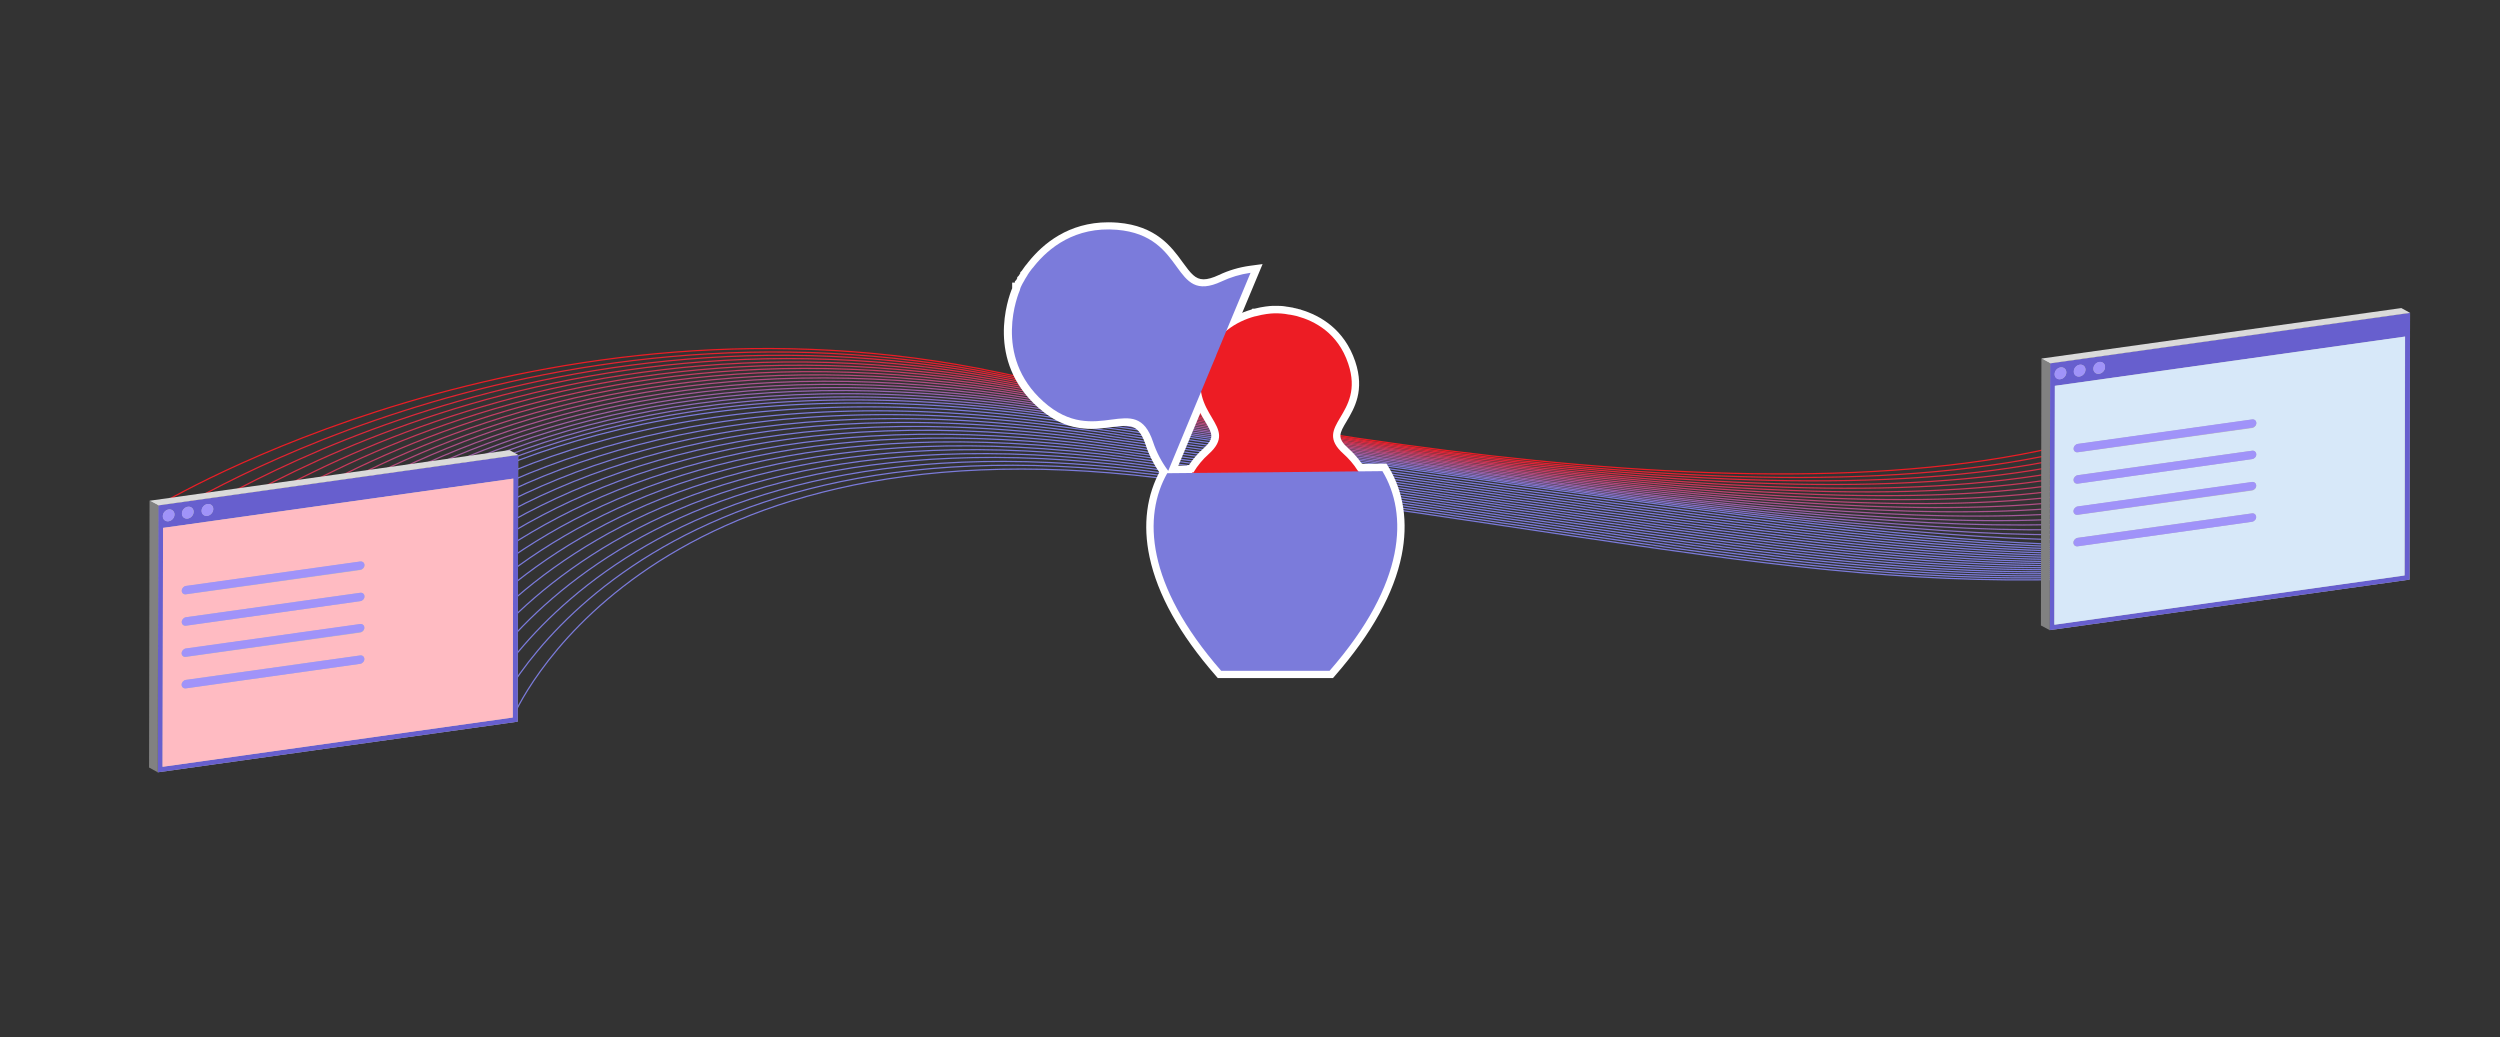 <?xml version="1.0" encoding="utf-8"?>
<!-- Generator: Adobe Illustrator 23.0.1, SVG Export Plug-In . SVG Version: 6.00 Build 0)  -->
<svg version="1.1" id="Layer_1_copy" xmlns="http://www.w3.org/2000/svg" xmlns:xlink="http://www.w3.org/1999/xlink" x="0px"
	 y="0px" viewBox="0 0 2034.5 844" style="enable-background:new 0 0 2034.5 844;" xml:space="preserve">
<rect x="0" y="0" width="2034.5" height="844" fill="#333333" stroke="none"/>
<style type="text/css">
	.st0{fill:none;stroke:#ED1C24;stroke-miterlimit:10;}
	.st1{fill:none;stroke:#E6222F;stroke-miterlimit:10;}
	.st2{fill:none;stroke:#E0273A;stroke-miterlimit:10;}
	.st3{fill:none;stroke:#D92D44;stroke-miterlimit:10;}
	.st4{fill:none;stroke:#D2324F;stroke-miterlimit:10;}
	.st5{fill:none;stroke:#CB385A;stroke-miterlimit:10;}
	.st6{fill:none;stroke:#C53E65;stroke-miterlimit:10;}
	.st7{fill:none;stroke:#BE436F;stroke-miterlimit:10;}
	.st8{fill:none;stroke:#B7497A;stroke-miterlimit:10;}
	.st9{fill:none;stroke:#B14E85;stroke-miterlimit:10;}
	.st10{fill:none;stroke:#AA5490;stroke-miterlimit:10;}
	.st11{fill:none;stroke:#A3599A;stroke-miterlimit:10;}
	.st12{fill:none;stroke:#9D5FA5;stroke-miterlimit:10;}
	.st13{fill:none;stroke:#9665B0;stroke-miterlimit:10;}
	.st14{fill:none;stroke:#8F6ABB;stroke-miterlimit:10;}
	.st15{fill:none;stroke:#8870C5;stroke-miterlimit:10;}
	.st16{fill:none;stroke:#8275D0;stroke-miterlimit:10;}
	.st17{fill:none;stroke:#7B7BDB;stroke-miterlimit:10;}
	.st18{enable-background:new    ;}
	.st19{fill:#BABABA;}
	.st20{clip-path:url(#SVGID_2_);}
	.st21{fill:#675FCE;}
	.st22{fill:#FFBBC2;}
	.st23{fill:#A093F9;}
	.st24{fill:#818181;}
	.st25{fill:#DADADA;}
	.st26{fill:#FFFFFF;}
	.st27{fill:#ED1C24;}
	.st28{fill:#7B7BDB;}
	.st29{clip-path:url(#SVGID_4_);}
	.st30{fill:#D7E8F9;}
</style>
<g>
	<path class="st0" d="M128.8,411.3c0,0,310.2-187.7,685.2-107.9s825.4,139.7,1017.2-8.6"/>
	<path class="st1" d="M129,423.7c0,0,300.9-198.3,687.8-118.2s826.1,138.9,1014.4-2.7"/>
	<path class="st2" d="M129.2,436.1c0,0,291.7-208.9,690.5-128.6s826.8,138,1011.5,3.2"/>
	<path class="st3" d="M129.4,448.5c0,0,282.4-219.5,693.1-138.9s827.4,137.2,1008.7,9.1"/>
	<path class="st4" d="M129.6,461c0,0,273.1-230.1,695.8-149.2s828.1,136.4,1005.8,14.9"/>
	<path class="st5" d="M129.8,473.4c0,0,263.9-240.6,698.4-159.5s828.8,135.5,1003,20.8"/>
	<path class="st6" d="M130.1,485.9c0,0,254.6-251.2,701.1-169.9s829.4,134.7,1000.1,26.7"/>
	<path class="st7" d="M130.3,498.4c0,0,245.4-261.8,703.7-180.2s830.1,133.9,997.3,32.5"/>
	<path class="st8" d="M130.5,510.9c0,0,236.1-272.4,706.4-190.5s830.8,133,994.4,38.4"/>
	<path class="st9" d="M130.7,523.4c0,0,226.8-283,709-200.9s831.4,132.2,991.6,44.3"/>
	<path class="st10" d="M130.9,536c0,0,217.6-293.5,711.7-211.2s832.1,131.3,988.7,50.2"/>
	<path class="st11" d="M131.1,548.5c0,0,208.3-304.1,714.3-221.5s832.8,130.5,985.9,56"/>
	<path class="st12" d="M131.3,561.1c0,0,199.1-314.7,717-231.8s833.4,129.7,983,61.9"/>
	<path class="st13" d="M131.5,573.6c0,0,189.8-325.3,719.6-242.2s834.1,128.8,980.1,67.8"/>
	<path class="st14" d="M131.7,586.2c0,0,180.6-335.9,722.3-252.5s834.8,128,977.3,73.6"/>
	<path class="st15" d="M131.9,598.8c0,0,171.3-346.4,724.9-262.8s835.4,127.1,974.4,79.5"/>
	<path class="st16" d="M132.1,611.4c0,0,162-357,727.6-273.2s836.1,126.3,971.6,85.4"/>
	<path class="st17" d="M132.3,624c0,0,152.8-367.6,730.2-283.5s836.8,125.5,968.7,91.2"/>
	<path class="st17" d="M149.1,621.6c0,0,149.8-360.5,718.1-278.3s822.9,124.6,964.5,90"/>
	<path class="st17" d="M165.9,619.3c0,0,146.8-353.4,706.1-273.1s808.9,123.7,960.3,88.7"/>
	<path class="st17" d="M182.6,616.9c0,0,143.8-346.3,694-267.9s795,122.8,956,87.4"/>
	<path class="st17" d="M199.4,614.6c0,0,140.7-339.1,681.9-262.7s781.1,121.9,951.8,86.1"/>
	<path class="st17" d="M216.1,612.2c0,0,137.7-332,669.9-257.5s767.2,121.1,947.6,84.8"/>
	<path class="st17" d="M232.9,609.9c0,0,134.7-324.9,657.8-252.3S1644,477.7,1834,441.1"/>
	<path class="st17" d="M249.7,607.5c0,0,131.7-317.8,645.7-247.1s739.4,119.3,939.1,82.2"/>
	<path class="st17" d="M266.4,605.2c0,0,128.7-310.7,633.7-241.9s725.5,118.4,934.9,80.9"/>
	<path class="st17" d="M283.2,602.8c0,0,125.7-303.5,621.6-236.7s711.6,117.5,930.6,79.6"/>
	<path class="st17" d="M300,600.4c0,0,122.7-296.4,609.5-231.5s697.6,116.7,926.4,78.3"/>
	<path class="st17" d="M316.7,598.1c0,0,119.7-289.3,597.5-226.3s683.7,115.8,922.2,77"/>
	<path class="st17" d="M333.5,595.7c0,0,116.7-282.2,585.4-221.1s669.8,114.9,917.9,75.7"/>
	<path class="st17" d="M350.3,593.4c0,0,113.7-275.1,573.3-215.9s655.9,114,913.7,74.4"/>
	<path class="st17" d="M367,591c0,0,110.6-268,561.3-210.7s642,113.1,909.5,73.1"/>
	<path class="st17" d="M383.8,588.7c0,0,107.6-260.8,549.2-205.5S1561,495.4,1838.2,455"/>
	<path class="st17" d="M400.5,586.3c0,0,104.6-253.7,537.1-200.3s614.2,111.4,901,70.5"/>
	<path class="st17" d="M417.3,583.9c0,0,101.6-246.6,525.1-195.1s600.2,110.5,896.8,69.3"/>
</g>
<g>
	<g class="st18">
		<g>
			<polygon class="st19" points="421.7,370.2 421.3,587.3 128.4,628.5 128.8,411.3 			"/>
			<g class="st18">
				<defs>
					<polygon id="SVGID_1_" class="st18" points="421.7,370.2 421.3,587.3 128.4,628.5 128.8,411.3 					"/>
				</defs>
				<clipPath id="SVGID_2_">
					<use xlink:href="#SVGID_1_"  style="overflow:visible;"/>
				</clipPath>
				<g class="st20">
					<path class="st21" d="M132.3,624l0.4-194.4l285-40.1l-0.4,194.4L132.3,624 M137.2,424.2c-2.6,0.4-4.8-1.5-4.7-4.1
						c0-2.7,2.1-5.1,4.8-5.5c2.6-0.4,4.8,1.5,4.7,4.1C142,421.4,139.9,423.8,137.2,424.2 M152.8,422c-2.6,0.4-4.8-1.5-4.7-4.1
						c0-2.7,2.1-5.1,4.8-5.5c2.6-0.4,4.8,1.5,4.7,4.1C157.6,419.2,155.4,421.7,152.8,422 M168.8,419.8c-2.6,0.4-4.8-1.5-4.7-4.1
						c0-2.7,2.1-5.1,4.8-5.5c2.6-0.4,4.8,1.5,4.7,4.1C173.5,417,171.4,419.4,168.8,419.8 M421.9,369.9l-293.3,41.2l-0.4,217.7
						l293.3-41.2L421.9,369.9"/>
					<path class="st22" d="M151.2,560.2c-1.9,0.3-3.4-1.1-3.4-3c0-1.9,1.6-3.6,3.4-3.9l141.9-19.9c1.9-0.3,3.4,1.1,3.4,2.9
						c0.1,1.8-1.5,3.6-3.3,3.9L151.2,560.2 M151.2,534.6c-1.9,0.3-3.4-1.1-3.4-2.9c0-1.9,1.6-3.7,3.4-3.9l141.9-19.9
						c1.9-0.3,3.4,1.1,3.4,3c0.1,1.9-1.5,3.6-3.3,3.9L151.2,534.6 M151.3,509.2c-1.9,0.3-3.4-1.1-3.4-3c0-1.9,1.6-3.6,3.4-3.9
						l141.9-19.9c1.9-0.3,3.4,1.1,3.4,2.9c0.1,1.9-1.5,3.6-3.3,3.9L151.3,509.2 M151.3,483.7c-1.9,0.3-3.4-1.1-3.4-2.9
						c0-1.9,1.6-3.7,3.4-3.9l141.9-19.9c1.9-0.3,3.4,1.1,3.4,3c0.1,1.8-1.5,3.6-3.3,3.9L151.3,483.7 M417.7,389.5l-285,40.1
						L132.3,624l285-40.1L417.7,389.5"/>
					<path class="st23" d="M137.3,414.6c-2.6,0.4-4.8,2.8-4.8,5.5c0,2.7,2.1,4.5,4.7,4.1c2.6-0.4,4.8-2.8,4.8-5.5
						C142,416.1,139.9,414.2,137.3,414.6"/>
					<path class="st23" d="M152.8,412.4c-2.6,0.4-4.8,2.8-4.8,5.5c0,2.7,2.1,4.5,4.7,4.1c2.6-0.4,4.8-2.8,4.8-5.5
						C157.6,413.9,155.4,412,152.8,412.4"/>
					<path class="st23" d="M168.8,410.2c-2.6,0.4-4.8,2.8-4.8,5.5c0,2.7,2.1,4.5,4.7,4.1c2.6-0.4,4.8-2.8,4.8-5.5
						C173.5,411.7,171.4,409.8,168.8,410.2"/>
					<path class="st23" d="M293.2,456.9l-141.9,19.9c-1.8,0.3-3.4,2-3.4,3.9c0,1.8,1.5,3.2,3.4,2.9l142-20c1.8-0.3,3.4-2.1,3.3-3.9
						C296.6,458.1,295.1,456.7,293.2,456.9"/>
					<path class="st23" d="M293.2,482.4l-141.9,19.9c-1.8,0.3-3.4,2-3.4,3.9c0,1.8,1.5,3.2,3.4,3l142-20c1.8-0.3,3.4-2,3.3-3.9
						C296.6,483.5,295.1,482.1,293.2,482.4"/>
					<path class="st23" d="M293.1,507.8l-141.9,19.9c-1.8,0.3-3.4,2-3.4,3.9c0,1.8,1.5,3.2,3.4,2.9l142-20c1.8-0.3,3.4-2,3.3-3.9
						C296.5,509,295,507.6,293.1,507.8"/>
					<path class="st23" d="M293.1,533.4l-141.9,19.9c-1.8,0.3-3.4,2-3.4,3.9c0,1.8,1.5,3.2,3.4,3l142-20c1.8-0.3,3.4-2.1,3.3-3.9
						C296.5,534.5,295,533.1,293.1,533.4"/>
				</g>
			</g>
		</g>
		<g>
			<polygon class="st24" points="128.4,628.5 121.3,624.6 121.7,407.5 128.8,411.3 			"/>
		</g>
		<g>
			<polygon class="st25" points="128.8,411.3 121.7,407.5 414.6,366.3 421.7,370.2 			"/>
		</g>
	</g>
</g>
<g>
	<g>
		<path class="st26" d="M1001.2,514.7l-1.8-2.1c-22.7-26-36.8-51.3-41.9-75.2c-4.4-20.6-1.9-39.9,7.2-55.9l1.7-3h1.2
			c3.3-5,7.2-9.5,11.6-13.4c9.6-8.5,7.4-12.3,1.4-22.3c-6.3-10.5-14.8-24.9-6.9-48.5c9-26.9,29.2-37.9,44.8-42.4l0.7-0.7l1.8,0
			c6.7-1.7,12.1-2.2,14.9-2.3c0.8,0,1.4,0,1.9,0h2.3c0.6,0,1.2,0,1.8,0.1l0.1,0c0.2,0,0.4,0,0.6,0c1,0,1.9,0.2,2.9,0.3l0,0h0.2
			l0.4,0.1c0,0,0.1,0,0.1,0l0.4,0.1c0.7,0.1,1.4,0.2,2.2,0.3l0.4,0.1h0.1l0.7,0.1c0.2,0,0.3,0.1,0.5,0.1l1.9,0.3l0.1,0.1
			c0.6,0.1,1.1,0.2,1.7,0.4l0.2,0h0.1l0.6,0.2c0.1,0,0.3,0,0.4,0.1h0.3l0.8,0.3c0.2,0,0.3,0.1,0.5,0.1l1.7,0.4v0.1
			c15.6,4.7,35.2,15.8,44.1,42.1c7.9,23.6-0.7,38-6.9,48.5c-6,10-8.2,13.8,1.4,22.3c4,3.6,7.6,7.7,10.7,12.1h0.4l1.8,2.9
			c9.6,16,12.5,35.5,8.4,56.3c-4.9,24.2-19,49.9-42.1,76.4l-1.8,2.1H1001.2z"/>
		<g>
			<path class="st26" d="M945.5,387.1c-5.8-7.6-10.2-16.1-13.2-25.2c-4.7-14.1-10.6-15.3-16.7-15.3c-3.3,0-7,0.5-11.1,1
				c-4.9,0.7-10.5,1.4-16.5,1.4c-16.2,0-30-5.6-43.3-17.5c-42.5-37.9-24.5-88.5-21-96.9V230l2.2,0v-1l1.1-1.1l0.8-1.5v-0.8l1.2-1.2
				c0.1-0.1,0.2-0.3,0.3-0.4l0,0c0.3-0.6,0.7-1.1,1-1.7v-0.7l1.2-1.2v0l1.2-1.7c0.6-0.8,1.1-1.6,1.7-2.4c0-0.1,0.1-0.1,0.2-0.2
				c0.3-0.4,0.6-0.8,0.9-1.1c0,0,0-0.1,0.1-0.1c0.3-0.4,0.5-0.7,0.7-0.9l0,0c0.1-0.1,0.1-0.2,0.2-0.3c0,0,0.1-0.1,0.1-0.1
				c0.1-0.2,0.3-0.4,0.4-0.5c11.8-14.7,32.5-32.2,64.9-32.2c2.5,0,5.1,0.1,7.7,0.3c31.3,2.6,43.8,19.7,52.9,32.3
				c6.6,9.1,10.3,13.8,17,13.8c0,0,0,0,0,0c3.3,0,7.5-1.2,12.4-3.5c8-3.8,16.5-6.3,25.2-7.5l10.4-1.4l-28.7,68.7h0.1l-3.5,8.3
				l-4,9.5l-39.4,94.1L945.5,387.1z"/>
			<path class="st26" d="M991.1,551.9l-1.8-2.1c-29.2-33.4-47.3-65.9-53.8-96.5c-5.6-26.2-2.4-50.8,9.2-71.2l1.7-3l76.9-0.8l2.8,0
				l102.2-1l1.8,2.9c12.3,20.3,15.9,45.1,10.6,71.6c-6.2,31-24.5,64-54.1,97.9l-1.8,2.1H991.1z"/>
		</g>
	</g>
	<g>
		<path class="st27" d="M1105.1,383h-0.2c-3.2-5.2-7.2-9.7-11.5-13.6c-26.4-23.5,18-31.1,3.8-73.4c-8.3-25-27.4-34.8-41.6-38.7l0,0
			c-0.2-0.1-0.5-0.1-0.7-0.2c-0.1,0-0.2,0-0.2,0c-0.2-0.1-0.5-0.1-0.7-0.2c-0.1,0-0.2,0-0.2,0c-0.2,0-0.5-0.1-0.7-0.2
			c0,0-0.1,0-0.1,0c-0.9-0.2-1.6-0.4-2.5-0.5l0,0c-0.2,0-0.5-0.1-0.7-0.1c0,0-0.1,0-0.1,0c-0.2,0-0.5-0.1-0.7-0.1c0,0,0,0-0.1,0
			c-1-0.2-2-0.3-2.9-0.5c0,0,0,0,0,0c-0.2,0-0.5,0-0.7-0.1h0c-1.1-0.1-2.1-0.2-2.9-0.3h0c-0.2,0-0.3,0-0.5,0h0
			c-0.6,0-1.2-0.1-1.6-0.1c0,0,0,0-0.1,0c-0.1,0-0.2,0-0.3,0c0,0,0,0-0.1,0c-0.1,0-0.2,0-0.2,0c0,0,0,0-0.1,0c-0.2,0-0.4,0-0.6,0
			c0,0,0,0-0.1,0s-0.1,0-0.1,0c0,0,0,0,0,0c0,0,0,0-0.1,0h0c0,0,0,0,0,0h0l0,0c0,0,0,0,0,0c0,0,0,0,0,0h0c0,0,0,0-0.1,0h0
			c0,0-0.1,0-0.1,0c0,0,0,0-0.1,0s-0.1,0-0.2,0h0c-0.4,0-0.9,0-1.6,0l0,0c-2.8,0.1-8.1,0.6-14.4,2.3c0,0,0,0-0.1,0
			c-0.3,0.1-0.6,0.2-0.9,0.2c0,0-0.1,0-0.1,0c-14.1,3.9-33,13.9-41.3,38.7c-14.1,42.2,30.2,49.8,3.8,73.4
			c-4.7,4.2-8.9,9.2-12.3,14.9h-1c-15.2,26.8-13.7,69.7,33.9,124.2h20.3h13.8h13.4h20.6C1120.4,453.1,1121.2,409.7,1105.1,383z"/>
		<g>
			<path class="st28" d="M985.7,298.9l4-9.5c0,0,0,0-0.1,0l28.1-67.4c-8.4,1.2-16.3,3.6-23.5,7c-41.5,19.4-27.8-37.3-85.3-42
				c-34-2.8-55.5,14.8-67.4,29.7l0,0l0,0c-0.2,0.2-0.4,0.5-0.6,0.8c-0.1,0.1-0.1,0.2-0.2,0.2c-0.2,0.2-0.4,0.5-0.6,0.7
				c-0.1,0.1-0.1,0.2-0.2,0.2c-0.2,0.2-0.4,0.5-0.6,0.8c0,0,0,0.1-0.1,0.1c-0.7,0.9-1.3,1.8-1.9,2.6c0,0,0,0,0,0
				c-0.2,0.3-0.4,0.5-0.5,0.8c0,0,0,0.1-0.1,0.1c-0.2,0.2-0.3,0.5-0.5,0.8c0,0,0,0,0,0.1c-0.7,1.1-1.4,2.2-2,3.2c0,0,0,0,0,0
				c-0.2,0.2-0.3,0.5-0.4,0.7c0,0,0,0,0,0.1c-0.7,1.2-1.3,2.3-1.9,3.3c0,0,0,0,0,0.1c-0.1,0.2-0.2,0.4-0.3,0.5c0,0,0,0,0,0
				c-0.4,0.7-0.7,1.4-0.9,1.9c0,0,0,0,0,0.1c0,0.1-0.1,0.2-0.2,0.3c0,0,0,0.1,0,0.1c0,0.1-0.1,0.2-0.1,0.3c0,0,0,0,0,0.1
				c-0.1,0.2-0.2,0.5-0.3,0.7c0,0,0,0.1,0,0.1c0,0,0,0.1,0,0.1c0,0,0,0.1,0,0.1c0,0,0,0,0,0.1c0,0,0,0,0,0v0v0l0,0l0,0
				c0,0,0,0,0,0.1l0,0c-1.2,2.7-22.8,53.7,19.1,91.1c43,38.4,74.8-10.5,89.2,32.9c2.7,8.1,6.8,16.1,12.3,23.4L985.7,298.9z"/>
			<path class="st28" d="M1125,383.4l-98.9,1h-2.8l0,0l-73.4,0.7c-19.7,34.7-17.7,90.3,43.9,160.8h26.3h17.8h17.4h26.7
				C1144.7,474.2,1145.8,418,1125,383.4z"/>
		</g>
	</g>
</g>
<g>
	<g class="st18">
		<g>
			<polygon class="st19" points="1961.3,254.6 1960.9,471.7 1668,512.8 1668.4,295.7 			"/>
			<g class="st18">
				<defs>
					<polygon id="SVGID_3_" class="st18" points="1961.3,254.6 1960.9,471.7 1668,512.8 1668.4,295.7 					"/>
				</defs>
				<clipPath id="SVGID_4_">
					<use xlink:href="#SVGID_3_"  style="overflow:visible;"/>
				</clipPath>
				<g class="st29">
					<path class="st21" d="M1671.9,508.4l0.4-194.4l285-40.1l-0.4,194.4L1671.9,508.4 M1676.8,308.6c-2.6,0.4-4.8-1.5-4.7-4.1
						c0-2.7,2.1-5.1,4.8-5.5c2.6-0.4,4.8,1.5,4.7,4.1C1681.6,305.8,1679.4,308.2,1676.8,308.6 M1692.4,306.4
						c-2.6,0.4-4.8-1.5-4.7-4.1c0-2.7,2.1-5.1,4.8-5.5c2.6-0.4,4.8,1.5,4.7,4.1C1697.1,303.6,1695,306,1692.4,306.4 M1708.3,304.2
						c-2.6,0.4-4.8-1.5-4.7-4.1c0-2.7,2.1-5.1,4.8-5.5c2.6-0.4,4.8,1.5,4.7,4.1C1713.1,301.3,1711,303.8,1708.3,304.2 M1961.5,254.3
						l-293.3,41.2l-0.4,217.7l293.3-41.2L1961.5,254.3"/>
					<path class="st30" d="M1690.7,444.6c-1.9,0.3-3.4-1.1-3.4-3c0-1.9,1.6-3.6,3.4-3.9l141.9-19.9c1.9-0.3,3.4,1.1,3.4,2.9
						c0.1,1.8-1.5,3.6-3.3,3.9L1690.7,444.6 M1690.8,419c-1.9,0.3-3.4-1.1-3.4-2.9c0-1.9,1.6-3.7,3.4-3.9l141.9-19.9
						c1.9-0.3,3.4,1.1,3.4,3c0.1,1.9-1.5,3.6-3.3,3.9L1690.8,419 M1690.8,393.6c-1.9,0.3-3.4-1.1-3.4-3c0-1.9,1.6-3.6,3.4-3.9
						l141.9-19.9c1.9-0.3,3.4,1.1,3.4,2.9c0.1,1.9-1.5,3.6-3.3,3.9L1690.8,393.6 M1690.9,368.1c-1.9,0.3-3.4-1.1-3.4-2.9
						c0-1.9,1.6-3.7,3.4-3.9l141.9-19.9c1.9-0.3,3.4,1.1,3.4,3c0.1,1.8-1.5,3.6-3.3,3.9L1690.9,368.1 M1957.2,273.9l-285,40.1
						l-0.4,194.4l285-40.1L1957.2,273.9"/>
					<path class="st23" d="M1676.8,299c-2.6,0.4-4.8,2.8-4.8,5.5c0,2.7,2.1,4.5,4.7,4.1c2.6-0.4,4.8-2.8,4.8-5.5
						C1681.6,300.5,1679.5,298.6,1676.8,299"/>
					<path class="st23" d="M1692.4,296.8c-2.6,0.4-4.8,2.8-4.8,5.5c0,2.7,2.1,4.5,4.7,4.1s4.8-2.8,4.8-5.5
						C1697.1,298.3,1695,296.4,1692.4,296.8"/>
					<path class="st23" d="M1708.4,294.5c-2.6,0.4-4.8,2.8-4.8,5.5c0,2.7,2.1,4.5,4.7,4.1s4.8-2.8,4.8-5.5
						C1713.1,296,1711,294.2,1708.4,294.5"/>
					<path class="st23" d="M1832.8,341.3l-141.9,19.9c-1.8,0.3-3.4,2-3.4,3.9c0,1.8,1.5,3.2,3.4,2.9l142-20c1.8-0.3,3.4-2.1,3.3-3.9
						C1836.2,342.4,1834.7,341,1832.8,341.3"/>
					<path class="st23" d="M1832.8,366.8l-141.9,19.9c-1.8,0.3-3.4,2-3.4,3.9c0,1.8,1.5,3.2,3.4,3l142-20c1.8-0.3,3.4-2,3.3-3.9
						C1836.1,367.9,1834.7,366.5,1832.8,366.8"/>
					<path class="st23" d="M1832.7,392.2l-141.9,19.9c-1.8,0.3-3.4,2-3.4,3.9c0,1.8,1.5,3.2,3.4,2.9l142-20c1.8-0.3,3.4-2,3.3-3.9
						C1836.1,393.4,1834.6,392,1832.7,392.2"/>
					<path class="st23" d="M1832.7,417.8l-141.9,19.9c-1.8,0.3-3.4,2-3.4,3.9c0,1.8,1.5,3.2,3.4,3l142-20c1.8-0.3,3.4-2.1,3.3-3.9
						C1836,418.9,1834.6,417.5,1832.7,417.8"/>
				</g>
			</g>
		</g>
		<g>
			<polygon class="st24" points="1668,512.8 1660.9,509 1661.3,291.8 1668.4,295.7 			"/>
		</g>
		<g>
			<polygon class="st25" points="1668.4,295.7 1661.3,291.8 1954.2,250.7 1961.3,254.6 			"/>
		</g>
	</g>
</g>
</svg>
